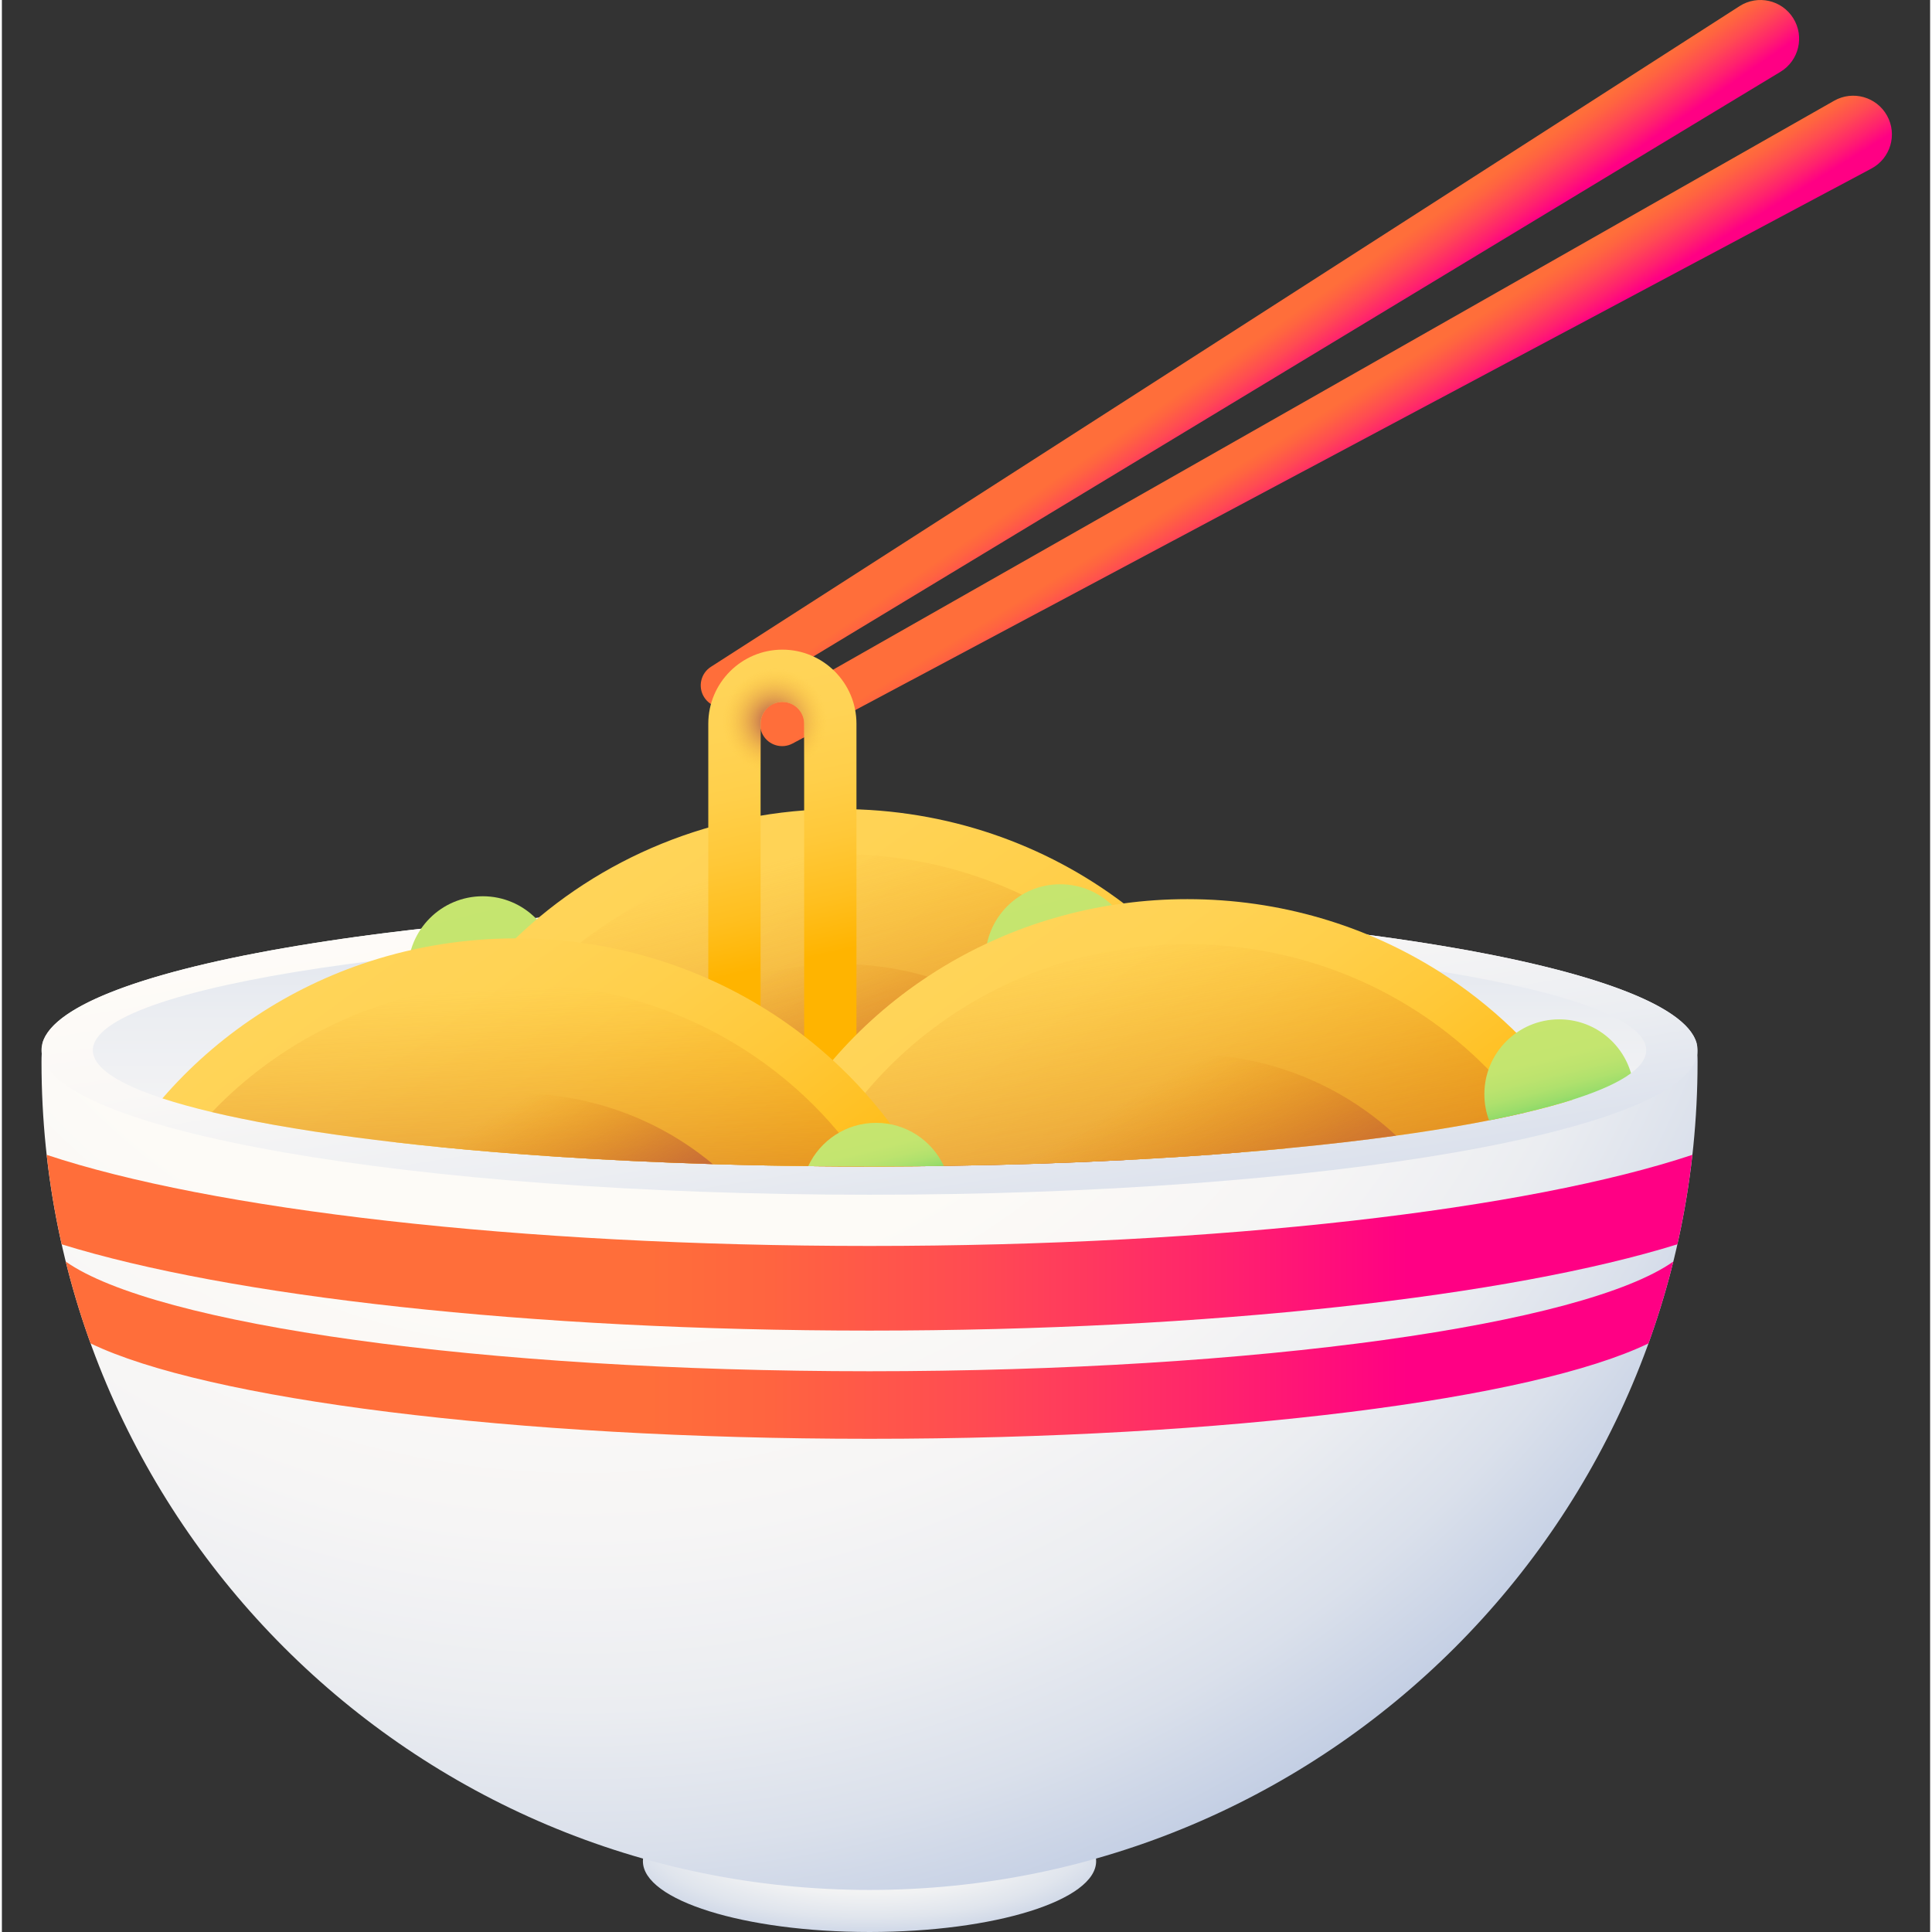 <svg height="511pt" viewBox="-10 0 511 512" width="511pt" xmlns="http://www.w3.org/2000/svg" xmlns:xlink="http://www.w3.org/1999/xlink"><rect x="-10" y="0" width="511" height="512" fill="#333333" stroke="none"/><radialGradient id="a" cx="228.772" cy="485.554" gradientTransform="matrix(1.004 0 0 .361 -10.312 312.151)" gradientUnits="userSpaceOnUse" r="92.608"><stop offset="0" stop-color="#fffcf8"/><stop offset=".238" stop-color="#fcf9f7"/><stop offset=".436" stop-color="#f1f2f3"/><stop offset=".621" stop-color="#e0e5ed"/><stop offset=".797" stop-color="#c8d2e5"/><stop offset=".966" stop-color="#a8bbdb"/><stop offset="1" stop-color="#a1b5d8"/></radialGradient><radialGradient id="b" cx="143.71" cy="162.06" gradientUnits="userSpaceOnUse" r="394.979"><stop offset="0" stop-color="#fffcf8"/><stop offset=".455" stop-color="#fdfbf7"/><stop offset=".619" stop-color="#f6f5f5"/><stop offset=".736" stop-color="#ebedf1"/><stop offset=".831" stop-color="#dae0eb"/><stop offset=".912" stop-color="#c4cfe4"/><stop offset=".982" stop-color="#a9bbdb"/><stop offset="1" stop-color="#a1b5d8"/></radialGradient><linearGradient id="c"><stop offset="0" stop-color="#fffcf8"/><stop offset=".188" stop-color="#faf8f6"/><stop offset=".404" stop-color="#eceef2"/><stop offset=".635" stop-color="#d5dcea"/><stop offset=".875" stop-color="#b5c4df"/><stop offset="1" stop-color="#a1b5d8"/></linearGradient><linearGradient id="d" gradientUnits="userSpaceOnUse" x1="211.092" x2="241.12" xlink:href="#c" y1="223.452" y2="409.779"/><linearGradient id="e" gradientUnits="userSpaceOnUse" x1="219.934" x2="219.934" xlink:href="#c" y1="358.396" y2="141.626"/><linearGradient id="f"><stop offset="0" stop-color="#ff6e3a"/><stop offset=".16" stop-color="#ff6440"/><stop offset=".427" stop-color="#ff4b52"/><stop offset=".766" stop-color="#ff216e"/><stop offset="1" stop-color="#ff0084"/></linearGradient><linearGradient id="g" gradientUnits="userSpaceOnUse" x1="161.611" x2="362.595" xlink:href="#f" y1="357.813" y2="357.813"/><linearGradient id="h" gradientUnits="userSpaceOnUse" x1="161.611" x2="362.595" xlink:href="#f" y1="329.332" y2="329.332"/><linearGradient id="i"><stop offset="0" stop-color="#c6e56f"/><stop offset=".337" stop-color="#c4e56f"/><stop offset=".495" stop-color="#bce36e"/><stop offset=".616" stop-color="#afe16d"/><stop offset=".718" stop-color="#9ddd6b"/><stop offset=".808" stop-color="#85d968"/><stop offset=".89" stop-color="#68d365"/><stop offset=".964" stop-color="#46cd61"/><stop offset="1" stop-color="#32c95f"/></linearGradient><linearGradient id="j" gradientUnits="userSpaceOnUse" x1="112.668" x2="125.077" xlink:href="#i" y1="238.478" y2="287.576"/><linearGradient id="k"><stop offset="0" stop-color="#ffd459"/><stop offset=".23" stop-color="#ffd355"/><stop offset=".436" stop-color="#ffcf4a"/><stop offset=".634" stop-color="#ffc838"/><stop offset=".825" stop-color="#ffbf1f"/><stop offset="1" stop-color="#ffb400"/></linearGradient><linearGradient id="l" gradientUnits="userSpaceOnUse" x1="153.641" x2="265.364" xlink:href="#k" y1="215.639" y2="369.56"/><linearGradient id="m"><stop offset="0" stop-color="#e58200" stop-opacity="0"/><stop offset=".04" stop-color="#e27f04" stop-opacity=".039"/><stop offset=".467" stop-color="#c15d2f" stop-opacity=".467"/><stop offset=".802" stop-color="#ad4949" stop-opacity=".8"/><stop offset="1" stop-color="#a64153"/></linearGradient><linearGradient id="n" gradientUnits="userSpaceOnUse" x1="193.102" x2="226.305" xlink:href="#m" y1="228.606" y2="359.978"/><linearGradient id="o" gradientUnits="userSpaceOnUse" x1="190.439" x2="227.302" xlink:href="#m" y1="256.856" y2="340.983"/><linearGradient id="p" gradientUnits="userSpaceOnUse" x1="265.695" x2="278.104" xlink:href="#i" y1="235.301" y2="284.4"/><linearGradient id="q" gradientTransform="matrix(.978 .227 -.227 .978 13.964 -91.096)" gradientUnits="userSpaceOnUse" x1="337.031" x2="349.111" xlink:href="#f" y1="109.385" y2="120.314"/><linearGradient id="r" gradientTransform="matrix(.964 .279 -.279 .964 21.684 -108.217)" gradientUnits="userSpaceOnUse" x1="364.224" x2="376.303" xlink:href="#f" y1="120.91" y2="131.839"/><linearGradient id="s" gradientUnits="userSpaceOnUse" x1="184.045" x2="201.658" xlink:href="#k" y1="174.509" y2="254.487"/><linearGradient id="t" gradientUnits="userSpaceOnUse" x1="253.259" x2="338.492" xlink:href="#k" y1="236.749" y2="354.175"/><linearGradient id="u" gradientUnits="userSpaceOnUse" x1="289.837" x2="316.689" xlink:href="#m" y1="247.872" y2="394.546"/><linearGradient id="v" gradientUnits="userSpaceOnUse" x1="291.518" x2="330.208" xlink:href="#m" y1="289.534" y2="356.519"/><linearGradient id="w" gradientUnits="userSpaceOnUse" x1="87.733" x2="178.685" xlink:href="#k" y1="237.597" y2="362.9"/><linearGradient id="x" gradientUnits="userSpaceOnUse" x1="130.2" x2="135.975" xlink:href="#m" y1="261.669" y2="384.956"/><linearGradient id="y" gradientUnits="userSpaceOnUse" x1="124.114" x2="155.874" xlink:href="#m" y1="293.011" y2="346.426"/><linearGradient id="z" gradientUnits="userSpaceOnUse" x1="218.825" x2="223.857" xlink:href="#i" y1="297.813" y2="317.724"/><linearGradient id="A" gradientUnits="userSpaceOnUse" x1="397.88" x2="404.884" xlink:href="#i" y1="270.946" y2="298.66"/><radialGradient id="B" cx="194.767" cy="191.079" gradientUnits="userSpaceOnUse" r="13.917"><stop offset="0" stop-color="#a64153"/><stop offset="1" stop-color="#ffc738" stop-opacity="0"/></radialGradient><path d="m279.988 493.234c0-10.367-26.887-18.77-60.055-18.77-33.168 0-60.055 8.402-60.055 18.77 0 10.363 26.887 18.766 60.055 18.766 33.168 0 60.055-8.402 60.055-18.766zm0 0" fill="url(#a)"/><path d="m439.371 281.422c0 121.184-98.25 219.434-219.438 219.434-121.184 0-219.434-98.25-219.434-219.434 0-.754.012-1.492.059-2.23.035-.914.105-1.824.195-2.727 5.543-20.293 101.566-36.438 219.18-36.438 117.617 0 213.637 16.148 219.184 36.438.09.902.16 1.812.195 2.727.043.738.059 1.48.059 2.23zm0 0" fill="url(#b)"/><path d="m439.367 278.32c0-21.148-98.242-38.293-219.434-38.293s-219.434 17.145-219.434 38.293c0 21.152 98.242 38.297 219.434 38.297s219.434-17.145 219.434-38.297zm0 0" fill="url(#d)"/><path d="m425.762 278.32c0-17.008-92.152-30.801-205.828-30.801-113.676 0-205.828 13.793-205.828 30.801 0 17.012 92.152 30.801 205.828 30.801 113.676 0 205.828-13.789 205.828-30.801zm0 0" fill="url(#e)"/><path d="m432.945 334.328c-1.824 7.391-4.027 14.621-6.582 21.688-30.523 14.738-111.426 25.281-206.43 25.281s-175.906-10.543-206.43-25.281c-2.551-7.066-4.758-14.297-6.582-21.688 23.652 16.688 110.062 29.066 213.012 29.066 102.949 0 189.359-12.379 213.012-29.066zm0 0" fill="url(#g)"/><path d="m437.996 306.043c-.891 8.039-2.219 15.949-3.973 23.711-44.211 13.723-123.555 22.867-214.09 22.867-90.531 0-169.875-9.145-214.086-22.867-1.754-7.762-3.082-15.672-3.973-23.711 43.309 14.426 124.754 24.148 218.059 24.148 93.309 0 174.75-9.723 218.062-24.148zm0 0" fill="url(#h)"/><path d="m137.262 257.34c0 10.949-8.875 19.828-19.824 19.828-10.953 0-19.828-8.879-19.828-19.828 0-10.949 8.875-19.824 19.828-19.824 10.949 0 19.824 8.875 19.824 19.824zm0 0" fill="url(#j)"/><path d="m330.75 304.289c-4.055.391-8.199.762-12.441 1.098-4.711.391-9.551.75-14.48 1.082-5.336.348-10.789.672-16.344.961-14.688.762-30.129 1.281-46.125 1.523-2.805.059-5.637.094-8.488.117-3.582.035-7.195.047-10.832.059h-3.535c-4.25 0-8.477-.023-12.656-.07-1.664-.023-3.328-.035-4.992-.07-2.863-.035-5.715-.082-8.531-.137-4.691-.094-9.324-.207-13.906-.348-14.367-.438-28.191-1.109-41.301-1.965-5.578-.367-11.02-.773-16.32-1.211-4.941-.406-9.758-.844-14.434-1.305-4.262-.43-8.41-.867-12.43-1.34.66-2.449 1.398-4.863 2.219-7.242 2.207-6.465 4.977-12.691 8.27-18.617 3.027-5.484 6.504-10.719 10.383-15.637 2.758-3.523 5.719-6.895 8.871-10.098.797-.805 1.617-1.617 2.445-2.41 22.062-21.172 52.469-34.27 86.02-34.27 28.332 0 54.418 9.332 75.137 25.004 4.285 3.223 8.34 6.723 12.129 10.488.137.129.266.254.402.406 4.367 4.34 8.398 9.02 12.035 13.984 3.938 5.371 7.426 11.062 10.406 17.047 3.613 7.266 6.477 14.945 8.5 22.949zm0 0" fill="url(#l)"/><path d="m318.309 305.387c-4.711.391-9.551.75-14.48 1.082-5.336.348-10.789.672-16.344.961-14.688.762-30.129 1.281-46.125 1.523-2.805.059-5.637.094-8.488.117-3.582.035-7.195.047-10.832.059h-3.535c-4.25 0-8.477-.023-12.656-.07-1.664-.023-3.328-.035-4.992-.07-2.863-.035-5.715-.082-8.531-.137-4.691-.094-9.324-.207-13.906-.348-14.367-.438-28.191-1.109-41.301-1.965-5.578-.367-11.02-.773-16.32-1.211-4.941-.406-9.758-.844-14.434-1.305 1.258-4.414 2.805-8.699 4.629-12.855 2.543-5.809 5.602-11.352 9.137-16.586 3.312-4.918 7.043-9.551 11.133-13.859 3.719-3.914 7.75-7.562 12.035-10.902.031-.035.082-.066.125-.102 18.816-14.621 42.711-23.367 68.719-23.367 21.562 0 41.668 6.02 58.637 16.402 3.094 1.883 6.074 3.926 8.949 6.086 1.375 1.051 2.727 2.113 4.043 3.211 4.504 3.754 8.684 7.852 12.496 12.254 4.086 4.699 7.762 9.746 10.957 15.094 4.816 8.051 8.582 16.77 11.086 25.988zm0 0" fill="url(#n)"/><path d="m287.484 307.43c-14.688.762-30.129 1.281-46.125 1.523-2.805.059-5.637.094-8.488.117-3.582.035-7.195.047-10.832.059h-3.535c-4.25 0-8.477-.023-12.656-.07-1.664-.023-3.328-.035-4.992-.07-2.863-.035-5.715-.082-8.531-.137-4.691-.094-9.324-.207-13.906-.348-14.367-.438-28.191-1.109-41.301-1.965 1.93-5.207 4.41-10.148 7.402-14.77 3.051-4.738 6.617-9.113 10.625-13.086 3.848-3.801 8.098-7.23 12.691-10.199 4.277-2.77 8.848-5.148 13.652-7.09 9.438-3.809 19.785-5.914 30.652-5.914 8.074 0 15.855 1.156 23.191 3.328 4.883 1.418 9.562 3.301 13.996 5.578 4.816 2.449 9.332 5.367 13.492 8.684 4.363 3.488 8.348 7.414 11.871 11.711 5.496 6.734 9.848 14.367 12.793 22.648zm0 0" fill="url(#o)"/><path d="m290.289 254.164c0 10.949-8.875 19.828-19.828 19.828-10.949 0-19.824-8.879-19.824-19.828 0-10.949 8.875-19.824 19.824-19.824 10.953 0 19.828 8.875 19.828 19.824zm0 0" fill="url(#p)"/><path d="m464.734 4.832c3.027 4.852 1.496 11.242-3.395 14.199l-277.254 167.621c-2.742 1.656-6.305.805-7.996-1.914-1.695-2.715-.891-6.289 1.805-8.02l272.598-175.09c4.809-3.09 11.219-1.648 14.242 3.203zm0 0" fill="url(#q)"/><path d="m489.602 30.672c2.758 5.012.887 11.309-4.16 13.996l-285.914 152.375c-2.828 1.508-6.34.465-7.883-2.34s-.547-6.332 2.234-7.914l281.676-160.086c4.969-2.824 11.289-1.039 14.047 3.969zm0 0" fill="url(#r)"/><path d="m216.469 287.078h-13.859v-95.277c0-3.184-2.59-5.777-5.773-5.777-3.184 0-5.773 2.594-5.773 5.777v83.73h-13.859v-83.73c0-10.828 8.805-19.637 19.633-19.637 10.828 0 19.633 8.809 19.633 19.637zm0 0" fill="url(#s)"/><path d="m406.176 291.457c-3.707 1.176-7.898 2.309-12.543 3.406-4.688 1.098-9.836 2.148-15.418 3.152-5.797 1.039-12.055 2.035-18.719 2.945-8.895 1.238-18.516 2.348-28.746 3.328-4.055.391-8.199.762-12.441 1.098-4.711.391-9.551.75-14.48 1.086-5.336.344-10.789.668-16.344.957-14.688.762-30.129 1.281-46.125 1.523-2.805.059-5.637.094-8.488.117-3.582.035-7.195.047-10.832.059h-3.535c-4.25 0-8.477-.023-12.656-.07-1.664-.023-3.328-.035-4.992-.07-2.863-.031-5.715-.078-8.531-.137.91-2.031 1.902-4.043 2.945-6.02 2.227-4.238 4.723-8.324 7.461-12.254 2.309-3.336 4.793-6.547 7.449-9.629 7.262-8.465 15.738-15.926 25.152-22.141 5.625-3.719 11.574-6.988 17.82-9.758.809-.371 1.629-.715 2.449-1.062 4.898-2.059 9.969-3.812 15.176-5.23 5.359-1.48 10.867-2.602 16.504-3.34 5.508-.75 11.145-1.133 16.871-1.133 24.555 0 47.422 7.012 66.57 19.07 14.098 8.879 26.191 20.508 35.453 34.102zm0 0" fill="url(#t)"/><path d="m393.633 294.863c-4.688 1.098-9.84 2.148-15.418 3.152-5.797 1.039-12.055 2.035-18.719 2.945-8.895 1.238-18.516 2.348-28.75 3.328-4.051.391-8.199.762-12.438 1.098-4.711.391-9.551.75-14.48 1.086-5.336.344-10.789.668-16.344.957-14.691.762-30.133 1.281-46.125 1.523-2.809.059-5.637.094-8.488.117-3.582.035-7.195.047-10.836.059h-3.531c-4.25 0-8.477-.023-12.66-.07 1.664-3.234 3.5-6.375 5.488-9.414 2.273-3.477 4.758-6.812 7.438-10 8.465-10.129 18.824-18.723 30.559-25.258 5.473-3.062 11.25-5.684 17.266-7.797 5.531-1.949 11.262-3.477 17.176-4.539 5.219-.957 10.578-1.547 16.039-1.742 1.445-.07 2.891-.094 4.344-.094h.176c5.785.012 11.469.453 17.012 1.305 29.758 4.516 55.547 20.602 72.293 43.344zm0 0" fill="url(#u)"/><path d="m359.496 300.961c-8.895 1.238-18.516 2.344-28.75 3.328-4.051.391-8.199.762-12.438 1.098-4.711.391-9.551.75-14.48 1.082-5.336.348-10.789.672-16.344.961-14.691.762-30.133 1.281-46.125 1.523 8.637-10.672 20.117-19.09 33.328-24.172 5.199-1.996 10.672-3.488 16.344-4.398 4.273-.684 8.652-1.039 13.121-1.039 1.027 0 2.055.02 3.07.055 5.152.188 10.176.855 15.027 1.941 14.273 3.211 27.07 10.117 37.246 19.621zm0 0" fill="url(#v)"/><path d="m232.871 309.07c-3.582.035-7.195.047-10.836.059h-3.531c-4.25 0-8.477-.023-12.66-.07-1.664-.023-3.324-.035-4.988-.07-2.863-.035-5.715-.082-8.535-.137-4.688-.094-9.32-.207-13.906-.348-14.363-.438-28.188-1.109-41.297-1.965-5.578-.367-11.02-.773-16.32-1.211-4.941-.406-9.758-.844-14.438-1.305-4.262-.43-8.406-.867-12.426-1.34-3.383-.395-6.676-.797-9.887-1.223-7.781-1.016-15.047-2.137-21.711-3.316-6.062-1.086-11.629-2.23-16.664-3.418-4.898-1.168-9.285-2.379-13.133-3.637 14.355-16.609 33.344-29.348 55.043-36.348 12.117-3.914 25.074-6.039 38.539-6.062h.176c5.602 0 11.121.367 16.523 1.074.164.023.324.035.477.07 6.422.852 12.68 2.203 18.742 4.008 6.758 1.973 13.258 4.527 19.449 7.562 10.535 5.176 20.188 11.77 28.688 19.555 3.016 2.746 5.891 5.645 8.594 8.695 3.223 3.594 6.203 7.355 8.938 11.309 1.836 2.629 3.559 5.332 5.164 8.117zm0 0" fill="url(#w)"/><path d="m218.504 309.125c-4.25 0-8.477-.023-12.66-.066-1.664-.023-3.324-.035-4.988-.07-2.863-.035-5.715-.082-8.535-.141-4.688-.09-9.32-.207-13.906-.344-14.363-.441-28.188-1.109-41.297-1.965-5.578-.367-11.02-.773-16.32-1.211-4.941-.406-9.758-.844-14.438-1.305-4.262-.43-8.406-.867-12.426-1.34-3.383-.395-6.676-.797-9.887-1.227-7.781-1.016-15.047-2.137-21.711-3.312-6.062-1.086-11.629-2.23-16.664-3.418 17.598-18.434 41.887-30.801 69.133-33.539 3.777-.383 7.609-.578 11.492-.578 1.66 0 3.324.035 4.965.113 6.145.254 12.16 1.008 18.004 2.219 6.422 1.316 12.625 3.176 18.574 5.543 13.082 5.164 24.91 12.719 34.891 22.094 3.047 2.844 5.922 5.879 8.602 9.066 2.574 3.027 4.965 6.191 7.172 9.48zm0 0" fill="url(#x)"/><path d="m178.414 308.504c-14.367-.441-28.191-1.109-41.301-1.965-5.578-.367-11.016-.773-16.316-1.211-4.945-.406-9.762-.844-14.438-1.305-4.262-.43-8.406-.867-12.426-1.34-3.387-.395-6.676-.797-9.887-1.227 3.824-2.332 7.879-4.34 12.105-6.016 4.734-1.871 9.688-3.316 14.84-4.273 4.941-.949 10.07-1.434 15.301-1.434.383 0 .754 0 1.133.012 5.879.082 11.594.777 17.094 2.023 12.75 2.887 24.32 8.73 33.895 16.734zm0 0" fill="url(#y)"/><path d="m239.625 308.988c-6.477.094-13.051.137-19.691.137-5.473 0-10.891-.031-16.246-.09 3.152-6.781 10.023-11.469 17.98-11.469 7.945 0 14.793 4.676 17.957 11.422zm0 0" fill="url(#z)"/><path d="m421.734 284.422c-6.191 4.621-19.289 8.859-37.617 12.484-.809-2.156-1.246-4.492-1.246-6.941 0-10.945 8.883-19.828 19.828-19.828 9.02 0 16.645 6.027 19.035 14.285zm0 0" fill="url(#A)"/><path d="m196.98 174.332c-10.363 0-18.766 8.402-18.766 18.766 0 8.297 5.387 15.32 12.848 17.801v-19.098c0-3.184 2.59-5.777 5.773-5.777 3.184 0 5.773 2.594 5.773 5.777v19.203c7.613-2.391 13.137-9.504 13.137-17.906 0-10.363-8.402-18.766-18.766-18.766zm0 0" fill="url(#B)"/></svg>